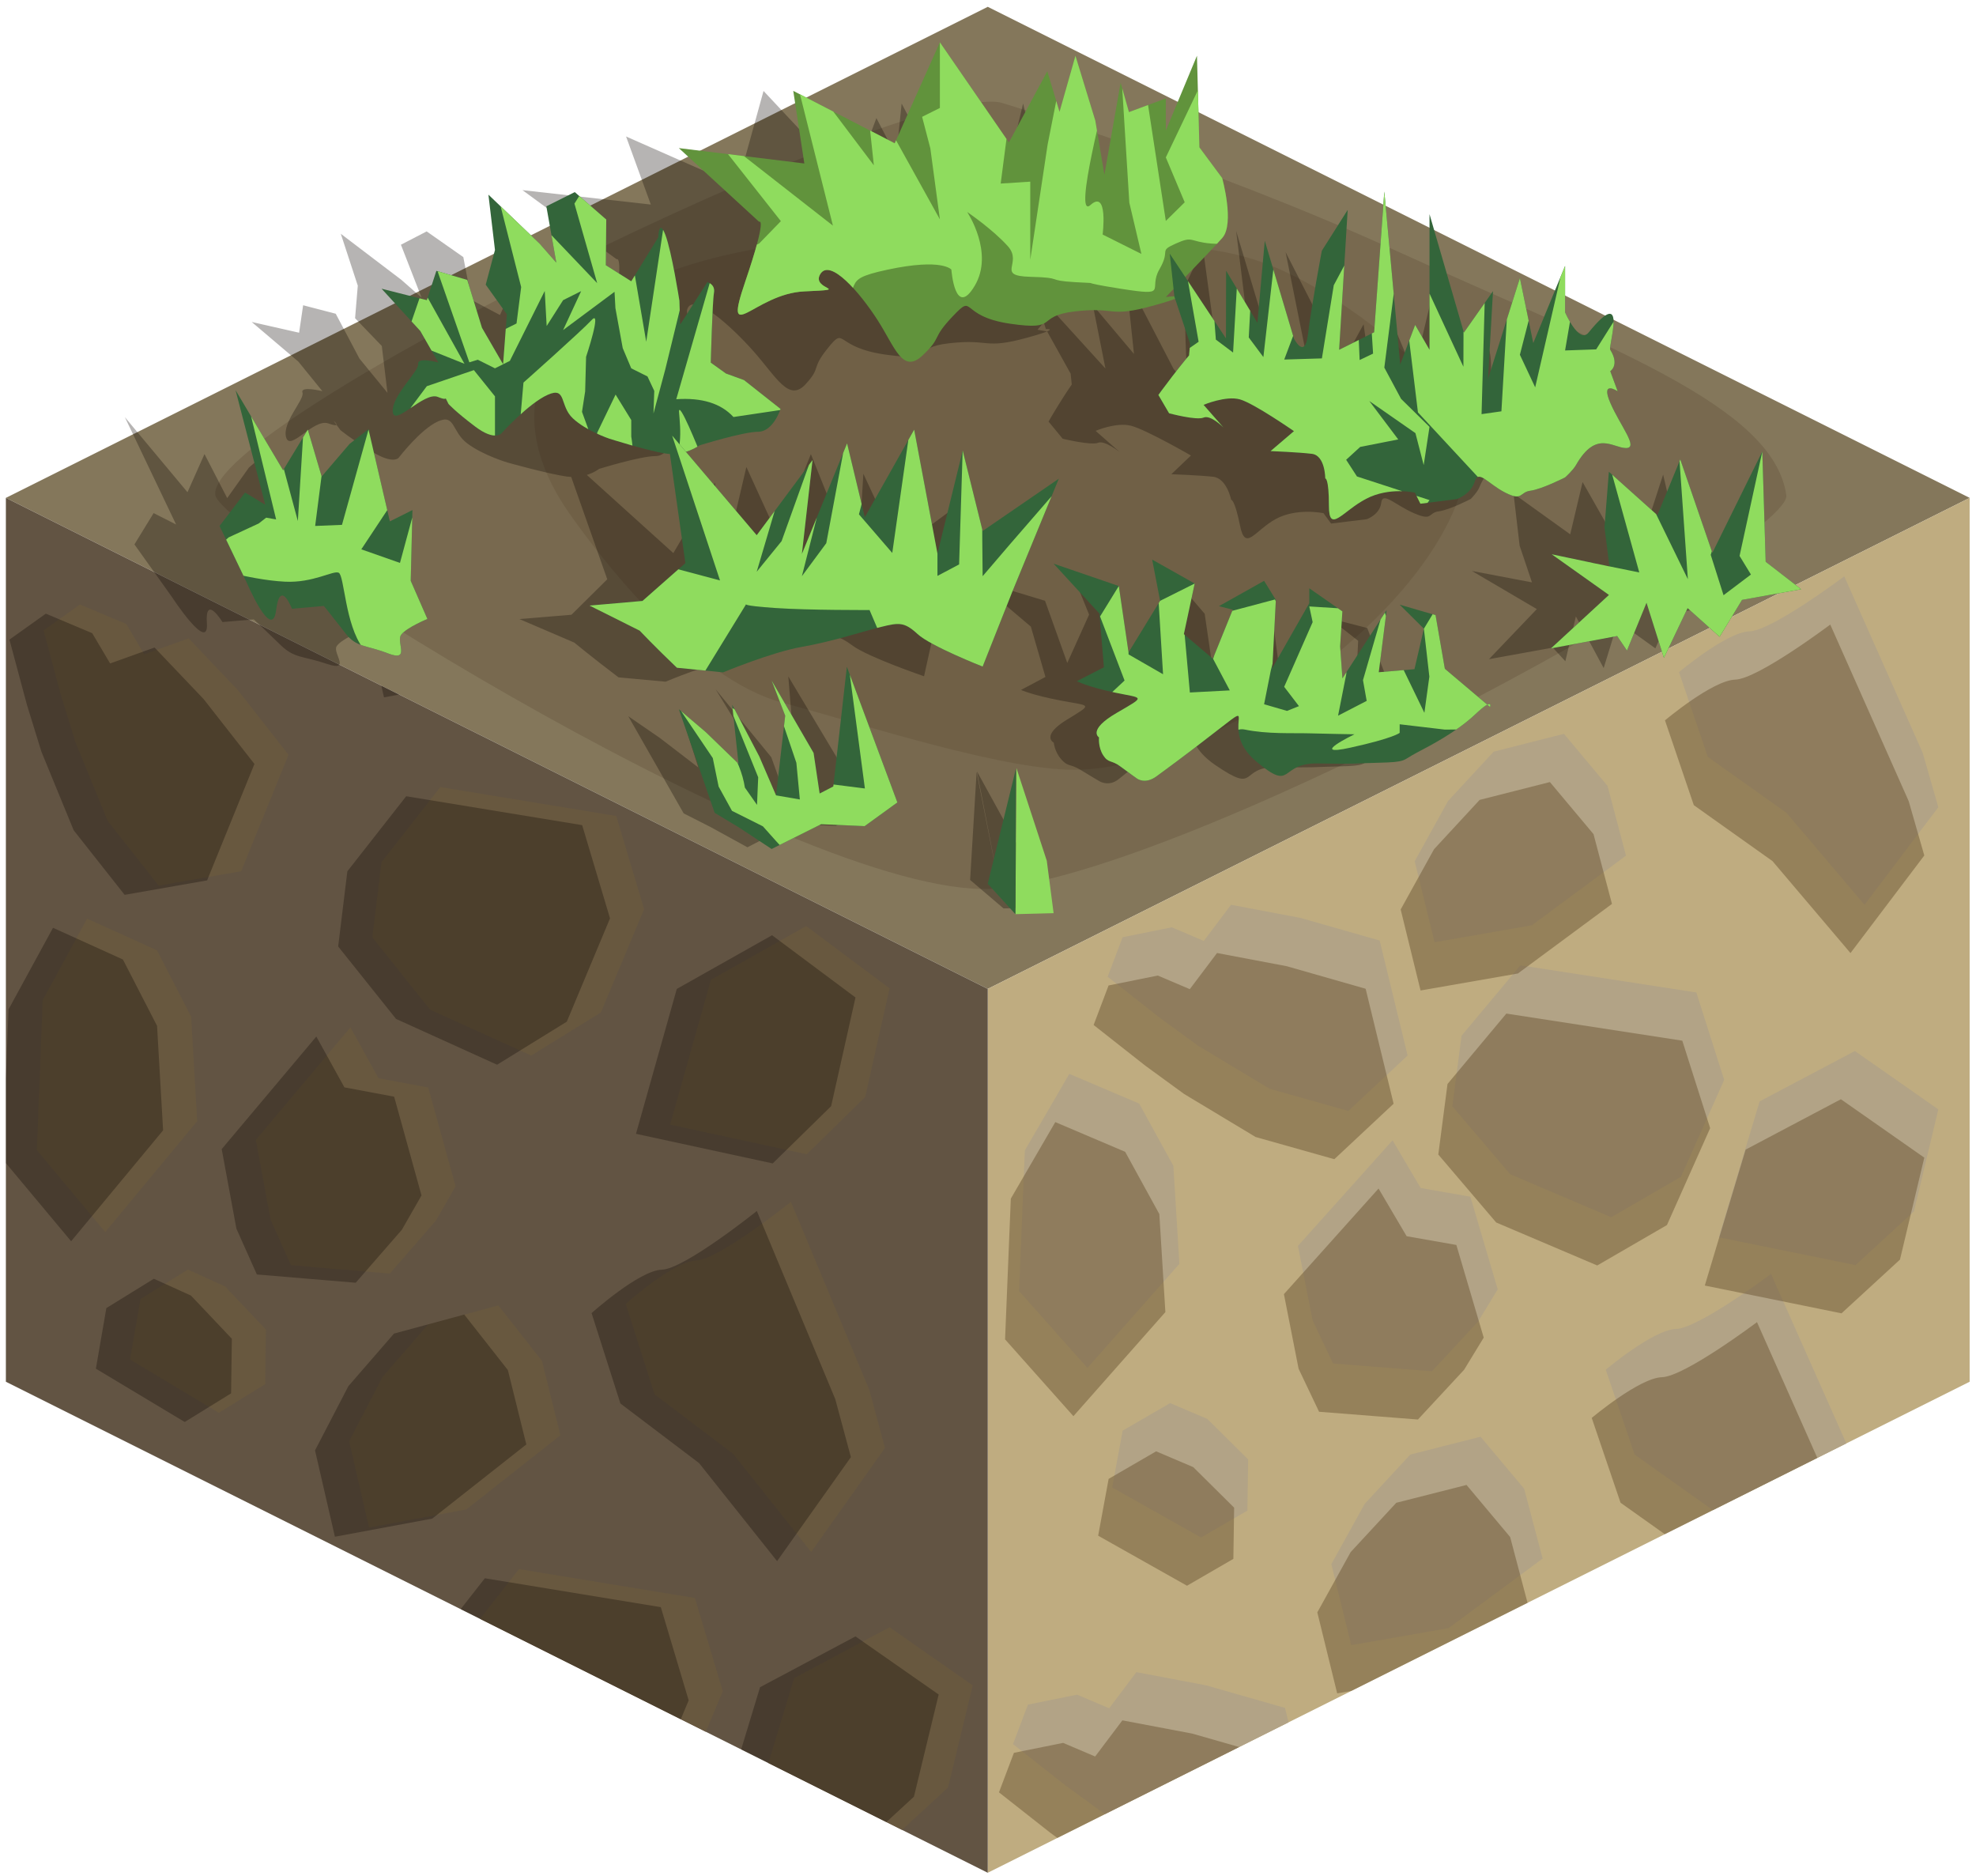 <?xml version="1.0" encoding="UTF-8" standalone="no"?><!DOCTYPE svg PUBLIC "-//W3C//DTD SVG 1.1//EN" "http://www.w3.org/Graphics/SVG/1.1/DTD/svg11.dtd"><svg width="100%" height="100%" viewBox="0 0 216 205" version="1.1" xmlns="http://www.w3.org/2000/svg" xmlns:xlink="http://www.w3.org/1999/xlink" xml:space="preserve" xmlns:serif="http://www.serif.com/" style="fill-rule:evenodd;clip-rule:evenodd;stroke-linejoin:round;stroke-miterlimit:1.414;"><g id="Dirt_Block16"><path d="M215.306,54.411l-107.332,-53.666l-107.331,53.666l107.331,53.665l107.332,-53.665Z" style="fill:#84775b;"/><g><g><path d="M215.306,54.411l0,96.598l-107.332,53.665l0,-96.598l107.332,-53.665Z" style="fill:#bfac80;"/><clipPath id="_clip1"><path d="M215.306,54.411l0,96.598l-107.332,53.665l0,-96.598l107.332,-53.665Z"/></clipPath><g clip-path="url(#_clip1)"><path d="M113.502,235.565l-7.47,-8.393l0.628,-15.381l4.862,-8.364l7.638,3.248l3.735,6.804l0.66,10.713l-10.053,11.373" style="fill:#b2a386;"/><path d="M137.043,205.281l6.48,-6.063l-3.057,-12.564l-8.623,-2.464l-7.622,-1.443l-2.977,3.95l-3.5,-1.488l-5.378,1.085l-1.634,4.32l5.651,4.448l4.24,3.091l7.816,4.703l8.604,2.425Z" style="fill:#b2a386;"/><path d="M174.03,211.586l7.62,-4.416l4.724,-10.593l-3.045,-9.557l-19.234,-2.964l-6.431,7.697l-1.006,7.709l6.329,7.428l11.043,4.696Z" style="fill:#b2a386;"/><path d="M195.805,175.125l8.069,-10.664l-1.706,-5.942l-8.575,-19.295c0,0 -7.897,5.941 -10.383,6.017c-2.486,0.077 -7.683,4.452 -7.683,4.452l3.152,9.269l8.6,6.112l8.526,10.051Z" style="fill:#b2a386;"/><path d="M147.703,179.798l10.639,-1.858l10.284,-7.605l-2.016,-7.626l-4.769,-5.691l-7.679,1.95l-4.985,5.388l-3.647,6.589l2.173,8.853" style="fill:#b2a386;"/><path d="M206.515,207.312l-9.119,-6.382l-10.414,5.505l-4.462,14.856l14.945,3.037l6.388,-5.87l2.662,-11.146" style="fill:#b2a386;"/><path d="M118.869,149.5l-7.471,-8.393l0.629,-15.381l4.861,-8.364l7.639,3.248l3.734,6.804l0.66,10.713l-10.052,11.373" style="fill:#b2a386;"/><path d="M131.288,168.032l-9.714,-5.467l1.146,-6.211l5.191,-3.009l4.057,1.725l4.47,4.43l-0.085,5.596l-5.065,2.936Z" style="fill:#b2a386;"/><path d="M161.571,144.437l-5.042,5.43l-10.806,-0.848l-2.238,-4.699l-1.605,-8.155l10.344,-11.541l3.07,5.211l5.436,0.955l2.99,10.126l-2.149,3.521" style="fill:#b2a386;"/><path d="M147.39,121.417l6.48,-6.062l-3.057,-12.565l-8.623,-2.464l-7.622,-1.443l-2.977,3.95l-3.5,-1.488l-5.378,1.086l-1.634,4.319l5.651,4.448l4.24,3.091l7.817,4.704l8.603,2.424Z" style="fill:#b2a386;"/><path d="M176.128,133.031l7.621,-4.416l4.724,-10.592l-3.045,-9.558l-19.234,-2.963l-6.431,7.697l-1.006,7.708l6.329,7.428l11.042,4.696Z" style="fill:#b2a386;"/><path d="M203.813,98.888l8.069,-10.665l-1.707,-5.941l-8.575,-19.295c0,0 -7.897,5.94 -10.382,6.017c-2.486,0.076 -7.683,4.452 -7.683,4.452l3.151,9.269l8.6,6.112l8.527,10.051Z" style="fill:#b2a386;"/><path d="M156.816,102.979l10.639,-1.857l10.285,-7.605l-2.017,-7.626l-4.768,-5.692l-7.68,1.95l-4.984,5.389l-3.648,6.588l2.173,8.853" style="fill:#b2a386;"/><path d="M211.882,121.247l-9.12,-6.382l-10.414,5.505l-4.461,14.856l14.945,3.037l6.387,-5.87l2.663,-11.146" style="fill:#b2a386;"/><path d="M124.388,259.368l-9.713,-5.467l1.146,-6.211l5.191,-3.009l4.057,1.726l4.47,4.429l-0.085,5.597l-5.066,2.935Zm30.284,-23.595l-5.042,5.43l-10.806,-0.848l-2.238,-4.699l-1.605,-8.155l10.344,-11.541l3.07,5.211l5.436,0.955l2.99,10.126l-2.149,3.521Zm-42.702,5.063l-7.471,-8.393l0.629,-15.381l4.861,-8.364l7.639,3.248l3.734,6.804l0.66,10.713l-10.052,11.373Zm93.013,-28.253l-2.663,11.146l-6.387,5.87l-14.945,-3.037l4.461,-14.856l10.414,-5.505l9.12,6.382Zm-32.486,4.274l7.621,-4.416l4.723,-10.593l-3.045,-9.557l-19.233,-2.964l-6.432,7.697l-1.006,7.709l6.329,7.428l11.043,4.696Zm-36.987,-6.306l6.48,-6.062l-3.056,-12.564l-8.623,-2.464l-7.623,-1.443l-2.976,3.95l-3.5,-1.488l-5.379,1.085l-1.634,4.32l5.651,4.448l4.24,3.091l7.817,4.703l8.603,2.424Zm10.66,-25.483l10.639,-1.857l10.285,-7.605l-2.017,-7.626l-4.768,-5.691l-7.679,1.95l-4.985,5.388l-3.648,6.589l2.173,8.852Zm48.103,-4.672l8.069,-10.664l-1.707,-5.942l-8.575,-19.295c0,0 -7.897,5.94 -10.382,6.017c-2.486,0.077 -7.683,4.452 -7.683,4.452l3.151,9.269l8.6,6.112l8.527,10.051Zm-64.518,-7.093l-9.713,-5.467l1.145,-6.211l5.192,-3.009l4.056,1.725l4.47,4.43l-0.084,5.596l-5.066,2.936Zm30.283,-23.595l-5.042,5.43l-10.806,-0.848l-2.237,-4.699l-1.605,-8.155l10.343,-11.541l3.071,5.211l5.435,0.955l2.991,10.126l-2.15,3.521Zm-42.702,5.063l-7.47,-8.393l0.628,-15.381l4.862,-8.364l7.638,3.248l3.735,6.804l0.66,10.713l-10.053,11.373Zm93.013,-28.253l-2.662,11.146l-6.388,5.869l-14.945,-3.036l4.462,-14.856l10.414,-5.505l9.119,6.382Zm-35.753,11.784l7.62,-4.416l4.724,-10.592l-3.045,-9.558l-19.233,-2.963l-6.432,7.697l-1.006,7.708l6.329,7.428l11.043,4.696Zm-28.738,-11.614l6.48,-6.062l-3.057,-12.565l-8.623,-2.464l-7.622,-1.443l-2.977,3.95l-3.5,-1.488l-5.378,1.086l-1.634,4.319l5.651,4.448l4.24,3.091l7.816,4.703l8.604,2.425Zm9.425,-18.438l10.639,-1.857l10.285,-7.605l-2.016,-7.626l-4.769,-5.692l-7.679,1.95l-4.985,5.389l-3.648,6.588l2.173,8.853Zm46.997,-4.091l8.069,-10.665l-1.707,-5.941l-8.574,-19.295c0,0 -7.897,5.94 -10.383,6.017c-2.486,0.076 -7.683,4.452 -7.683,4.452l3.152,9.269l8.6,6.112l8.526,10.051Z" style="fill:#6d5735;fill-opacity:0.5;"/></g></g><path d="M0.643,54.411l107.331,53.665l0,96.598l-107.331,-53.665l0,-96.598" style="fill:#625443;"/><clipPath id="_clip2"><path d="M0.643,54.411l107.331,53.665l0,96.598l-107.331,-53.665l0,-96.598"/></clipPath><g clip-path="url(#_clip2)"><path d="M6.135,226.387l-7.47,-8.946l0.629,-16.393l4.861,-8.916l7.639,3.462l3.734,7.253l0.66,11.418l-10.053,12.122" style="fill:#68583f;"/><path d="M48.837,220.991l-5.042,5.788l-10.805,-0.905l-2.238,-5.007l-1.605,-8.693l10.343,-12.302l3.071,5.555l5.435,1.018l2.991,10.793l-2.15,3.753" style="fill:#68583f;"/><path d="M29.676,194.108l6.48,-6.462l-3.057,-13.392l-8.623,-2.626l-7.622,-1.538l-2.977,4.211l-3.5,-1.587l-5.378,1.157l-1.634,4.604l5.651,4.741l4.24,3.294l7.816,5.014l8.604,2.584Z" style="fill:#68583f;"/><path d="M66.663,200.828l7.62,-4.706l4.724,-11.29l-3.045,-10.188l-19.234,-3.158l-6.431,8.204l-1.006,8.216l6.329,7.917l11.043,5.005Z" style="fill:#68583f;"/><path d="M88.671,169.613l8.069,-11.367l-1.707,-6.333l-8.575,-20.565c0,0 -7.897,6.331 -10.382,6.413c-2.486,0.081 -7.683,4.745 -7.683,4.745l3.152,9.88l8.599,6.514l8.527,10.713Z" style="fill:#68583f;"/><path d="M40.336,166.946l10.639,-1.979l10.285,-8.106l-2.017,-8.128l-4.768,-6.067l-7.68,2.079l-4.984,5.743l-3.648,7.023l2.173,9.435" style="fill:#68583f;"/><path d="M106.334,184.191l-9.093,-6.349l-10.432,5.55l-4.516,14.885l14.93,2.979l6.408,-5.9l2.703,-11.165" style="fill:#68583f;"/><path d="M11.502,134.653l-7.471,-8.946l0.629,-16.393l4.861,-8.916l7.639,3.462l3.734,7.253l0.661,11.418l-10.053,12.122" style="fill:#68583f;"/><path d="M23.921,154.406l-9.714,-5.827l1.146,-6.621l5.191,-3.206l4.057,1.839l4.47,4.721l-0.085,5.965l-5.065,3.129Z" style="fill:#68583f;"/><path d="M47.653,133.4l-5.042,5.788l-10.806,-0.905l-2.238,-5.007l-1.605,-8.693l10.344,-12.302l3.07,5.555l5.436,1.018l2.99,10.793l-2.149,3.753" style="fill:#68583f;"/><path d="M17.35,96.794l9.014,-1.578l5.175,-12.725l-5.559,-7.096l-5.362,-5.63l-4.853,1.742l-1.958,-3.307l-5.07,-2.136l-3.978,2.836l1.911,7.124l1.585,5.13l3.528,8.589l5.567,7.051Z" style="fill:#68583f;"/><path d="M58.064,115.362l7.62,-4.707l4.724,-11.29l-3.045,-10.188l-19.233,-3.158l-6.432,8.204l-1.006,8.216l6.329,7.917l11.043,5.006Z" style="fill:#68583f;"/><path d="M93.805,70.232l8.069,-11.367l-1.707,-6.333l-8.574,-20.565c0,0 -7.897,6.331 -10.383,6.413c-2.486,0.081 -7.683,4.745 -7.683,4.745l3.152,9.88l8.599,6.514l8.527,10.713Z" style="fill:#68583f;"/><path d="M45.702,75.212l10.639,-1.979l10.285,-8.106l-2.016,-8.128l-4.769,-6.067l-7.679,2.079l-4.985,5.743l-3.648,7.023l2.173,9.435" style="fill:#68583f;"/><path d="M97.241,108.012l-9.119,-6.802l-10.414,5.867l-4.462,15.835l14.946,3.236l6.387,-6.255l2.662,-11.881" style="fill:#68583f;"/><path d="M14.827,247.142l-9.713,-5.827l1.146,-6.621l5.191,-3.206l4.057,1.838l4.47,4.721l-0.085,5.966l-5.066,3.129Zm30.284,-25.149l-5.042,5.788l-10.806,-0.905l-2.238,-5.008l-1.605,-8.692l10.344,-12.302l3.07,5.554l5.436,1.019l2.99,10.793l-2.149,3.753Zm-42.702,5.396l-7.471,-8.946l0.629,-16.394l4.861,-8.915l7.639,3.462l3.734,7.252l0.66,11.419l-10.052,12.122Zm100.199,-42.196l-2.704,11.165l-6.408,5.9l-14.93,-2.979l4.516,-14.885l10.433,-5.551l9.093,6.35Zm-39.672,16.637l7.621,-4.707l4.723,-11.29l-3.045,-10.187l-19.233,-3.158l-6.432,8.203l-1.006,8.217l6.329,7.917l11.043,5.005Zm-36.987,-6.72l6.48,-6.462l-3.056,-13.392l-8.623,-2.626l-7.623,-1.538l-2.976,4.21l-3.5,-1.586l-5.379,1.157l-1.633,4.604l5.65,4.741l4.241,3.294l7.816,5.014l8.603,2.584Zm58.995,-24.495l8.069,-11.367l-1.707,-6.333l-8.574,-20.566c0,0 -7.897,6.332 -10.383,6.413c-2.486,0.082 -7.683,4.746 -7.683,4.746l3.152,9.879l8.6,6.515l8.526,10.713Zm-48.335,-2.667l10.639,-1.979l10.285,-8.106l-2.017,-8.128l-4.768,-6.067l-7.679,2.079l-4.985,5.743l-3.648,7.022l2.173,9.436Zm-16.415,-12.54l-9.713,-5.827l1.145,-6.621l5.192,-3.206l4.056,1.838l4.47,4.721l-0.084,5.966l-5.066,3.129Zm23.732,-21.006l-5.042,5.788l-10.806,-0.905l-2.237,-5.008l-1.606,-8.692l10.344,-12.302l3.07,5.555l5.436,1.018l2.991,10.793l-2.15,3.753Zm-36.151,1.253l-7.47,-8.946l0.628,-16.394l4.862,-8.915l7.639,3.462l3.734,7.252l0.66,11.419l-10.053,12.122Zm85.74,-26.641l-2.663,11.88l-6.387,6.256l-14.945,-3.237l4.461,-15.834l10.414,-5.867l9.12,6.802Zm-39.178,7.349l7.621,-4.706l4.724,-11.29l-3.045,-10.188l-19.234,-3.158l-6.432,8.204l-1.005,8.216l6.328,7.917l11.043,5.005Zm-40.713,-18.567l9.014,-1.579l5.175,-12.724l-5.559,-7.096l-5.363,-5.631l-4.853,1.743l-1.958,-3.307l-5.069,-2.136l-3.979,2.835l1.911,7.125l1.585,5.13l3.529,8.589l5.567,7.051Zm28.352,-21.582l10.639,-1.979l10.284,-8.106l-2.016,-8.129l-4.769,-6.066l-7.679,2.079l-4.984,5.743l-3.648,7.022l2.173,9.436Zm48.102,-4.98l8.069,-11.367l-1.706,-6.333l-8.575,-20.565c0,0 -7.897,6.331 -10.383,6.412c-2.486,0.082 -7.683,4.746 -7.683,4.746l3.152,9.879l8.6,6.515l8.526,10.713Z" style="fill:#0a0500;fill-opacity:0.3;"/></g></g><path d="M109.366,11.2c0,0 22.197,6.624 42.968,16.082c23.225,10.575 41.514,16.966 42.932,26.832c0.689,4.791 -63.107,40.333 -85.9,42.951c-20.083,2.306 -85.219,-38.894 -85.83,-42.951c-1.172,-7.792 74.909,-45.097 85.83,-42.914Z" style="fill:#68583f;fill-opacity:0.429;"/><path d="M103.415,25.983c26.612,1.029 30.819,-0.226 41.015,5.821c7.745,4.594 16.418,12.433 15.956,18.382c-1.128,14.521 -25.736,33.177 -42.182,33.929c-7.738,0.354 -23.906,-4.985 -32.666,-7.315c-9.861,-2.622 -20.102,-16.124 -23.281,-20.658c-12.359,-17.628 5.936,-31.522 41.158,-30.159Z" style="fill:#68583f;fill-opacity:0.5;"/><g id="GrassBlank04"><path d="M106.046,96.168l3.65,3.111l-2.942,-14.902l-0.708,11.791Zm5.98,-2.36l1.826,5.369l-4.156,0.102l-2.902,-14.972l5.232,9.501Zm-25.855,-19.882l8.318,13.904l-3.087,2.427l-4.798,-0.195l-4.901,2.538l-4.067,-2.233l-2.902,-1.472l-6.054,-10.617l3.415,2.346l4.234,3.248l-1.913,-6.056l4.024,5.295l2.642,3.995l-0.642,-8.161l-2.207,-3.603l6.076,7.414l1.5,4.16l1.349,-0.722l-0.987,-12.268Zm70.788,3.887c-0.219,0.114 -0.569,0.4 -1.128,1.002c-1.683,1.812 -4.257,3.186 -5.651,3.95c-1.394,0.764 -0.785,0.928 -3.91,0.999c-3.125,0.07 -2.295,0.147 -6.628,0.07c-4.333,-0.076 -1.992,3.056 -6.807,-0.229c-4.816,-3.284 -0.862,-6.568 -4.708,-3.284c-3.846,3.284 -4.7,3.895 -5.819,4.812c-1.119,0.916 -2.154,0.229 -2.154,0.229c0,0 -0.922,-0.535 -2.038,-1.222c-1.116,-0.687 -1.365,-0.306 -2.104,-1.146c-0.739,-0.84 -0.819,-1.825 -0.819,-1.825c0,0 -1.469,-0.735 1.423,-2.51c2.891,-1.775 2.627,-1.469 -0.591,-2.08c-3.219,-0.611 -4.416,-1.177 -4.416,-1.177l2.671,-1.42l-1.595,-5.499l-6.04,-5.117l7.589,2.291l2.431,6.797l2.387,-5.283l-1.718,-4.225l5.142,2.453l-0.142,5.186l3.681,2.525l1.159,-5.03l-1.583,-0.361l4.417,-2.597l1.677,1.953l1.021,6.983l2.702,-6.645l-0.307,-1.527l4.094,2.368l0.475,3.585l0.911,3.279l3.423,-6.998l0.423,6.37l3.839,-0.312l0.196,-4.148l-3.144,-2.464l4.136,1.069l2.125,5.5l5.38,3.678Zm0,0c0.44,-0.23 0.348,0.238 0.348,0.238l-0.348,-0.238Zm-120.169,-31.382c-0.043,0.076 -0.271,0.069 -0.9,-0.154c-1.627,-0.58 -4.189,3.148 -4.621,1.501c-0.432,-1.647 2.052,-4.116 1.795,-4.875c-0.256,-0.76 2.181,-0.148 2.181,-0.148l-2.629,-3.235l-5.101,-4.331l5.181,1.174l0.44,-3.002l3.565,0.929l2.589,4.898l3.064,3.743l-0.618,-5.122l-2.922,-3.034l0.296,-3.554l-1.856,-5.669l6.615,5.028l2.211,1.944l-2.254,-5.778l2.814,-1.456l4.006,2.808l0.896,4.683l3.111,1.647l2.045,-4.507c0,0 -0.337,-1.994 0.72,-0.26c1.056,1.733 2.9,6.761 2.9,6.761l0.574,2.447l2.093,-4.354c0,0 0.94,0.209 0.948,1.102c0.008,0.892 1.089,7.147 1.089,7.147l1.881,1.113l2.114,0.675l4.586,2.953c0,0 -0.312,2.333 -1.98,2.343c-1.667,0.01 -6.137,1.397 -6.137,1.397c0,0 -0.497,0.397 -1.34,0.659l9.456,8.543l4.553,-7.699l0.774,9.624l2.659,-11.334l3.46,7.57l3.59,-8.978l5.101,12.701l0.636,-10.557l3.838,8.241l7.25,-5.358l-2.743,11.521l-1.711,7.731c0,0 -6.093,-2.086 -7.788,-3.336c-1.695,-1.251 -2.269,-1.179 -4.109,-0.734c-1.84,0.445 -5.09,1.515 -8.268,2.049c-3.177,0.535 -8.087,2.614 -8.087,2.614l-5.146,-0.475c-2.825,-2.139 -4.838,-3.802 -4.838,-3.802l-5.991,-2.567l5.689,-0.474l3.91,-3.877l-3.941,-11.182c-0.166,-0.007 -0.336,-0.023 -0.512,-0.048c-2.128,-0.312 -6.441,-1.525 -6.441,-1.525c0,0 -2.653,-0.78 -4.394,-2.081c-1.741,-1.3 -1.317,-3.271 -3.219,-2.415c-1.902,0.855 -4.263,3.935 -4.263,3.935c0,0 -0.523,0.87 -3.016,-0.672c-2.493,-1.541 -3.389,-2.321 -3.389,-2.321l-0.416,-0.567c0.068,-0.12 -0.33,-0.449 -0.33,-0.449l0.33,0.449Zm135.472,20.94l3.037,5.643l1.566,-5.092l4.088,2.935l1.691,-3.782l6.238,-1.092l-4.441,-2.815l-2.642,-11.298l-3.369,10.384l-5.435,-9.568l-1.353,5.711l-6.195,-4.45l0.666,5.692l1.35,4.01l-6.564,-1.247l7.094,4.166l-5.233,5.476l6.98,-1.266l1.371,1.489l1.151,-4.896Zm-155.468,-11.294l2.457,1.247l-5.603,-11.733l6.846,8.205l1.859,-4.169l2.482,4.809l2.38,-3.342l1.76,-1.508l4.242,9.444l2.235,-1.159l1.27,7.25l2.61,3.908c0,0 -2.092,0.875 -2.54,1.612c-0.448,0.738 1.625,2.816 -1.049,1.917c-2.674,-0.899 -3.559,-0.588 -5.075,-2.064c-1.515,-1.475 -2.924,-2.8 -2.924,-2.8l-3.426,0.293c0,0 -1.931,-3.153 -1.703,0.146c0.227,3.3 -3.803,-2.862 -3.803,-2.862l-4.116,-5.772l2.098,-3.422Zm96.618,-20.038c0,0 3.675,-0.458 -1.116,0.863c-4.792,1.321 -4.004,0.118 -8.468,0.605c-4.463,0.486 -1.178,2.041 -6.929,1.263c-5.75,-0.777 -4.397,-3.191 -6.363,-0.777c-1.967,2.414 -0.687,2.07 -2.501,4.024c-1.814,1.954 -3.176,-0.818 -5.669,-3.628c-2.494,-2.81 -6.467,-6.354 -7.201,-4.697c-0.734,1.657 4.027,1.542 -1.384,1.772c-5.412,0.23 -7.766,5.843 -6.663,-0.987c1.103,-6.831 0.289,-6.141 0.289,-6.141l-10.298,-7.555l14.034,1.576l-2.707,-7.439l12.169,5.37l2.858,-10.347l9.608,10.262l2.729,-7.295l2.174,4.161l0.585,-5.749l3.507,6.645l2.109,5.542l-0.122,-9.427l1.516,3.013l3.748,-1.404l0.662,3.293l1.861,-7.667l2.156,9.388l3.123,3.149c0,0 2.325,4.667 1.251,6.127c-0.596,0.812 -2.061,2.593 -3.245,4.015l5.714,6.284l-1.378,-6.933l4.495,5.338l-0.887,-8.408l5.206,10.024c0,0 1.647,2.227 1.443,-0.449c-0.203,-2.676 -0.206,-8.552 -0.206,-8.552l1.984,-4.183l1.95,14.332l3.465,-1.794l-1.788,-14.415l5.301,17.71l0.819,-4.05l2.082,2.549l-2.796,-13.894l6.199,12.132l2.327,-4.247l1.267,9.006l1.403,-10.344l2.803,6.661l1.887,-7.899l0.955,4.743c0,0 2.178,3.29 2.988,2.073c3.356,-5.041 2.405,1.4 2.724,1.769c1.371,1.583 0.442,2.194 0.442,2.194l1.222,2.058c0,0 -2.138,-1.196 -0.571,1.175c1.567,2.371 4.087,4.647 2.652,4.641c-1.434,-0.006 -3.64,-1.888 -5.116,1.746c-0.224,0.55 -0.936,1.266 -0.936,1.266c0,0 -2.304,1.208 -3.503,1.358c-1.2,0.151 -0.606,1.115 -2.714,0.202c-2.108,-0.914 -3.42,-2.423 -3.575,-1.129c-0.155,1.293 -1.584,1.787 -1.584,1.787l-3.894,0.476l-0.831,-1.132c0,0 -2.897,-0.624 -5.211,0.631c-2.313,1.256 -3.33,3.627 -3.916,0.717c-0.586,-2.91 -0.965,-2.808 -0.965,-2.808c0,0 -0.471,-2.355 -1.973,-2.522c-1.502,-0.167 -4.568,-0.28 -4.568,-0.28l2.143,-2.043c0,0 -4.934,-2.845 -6.557,-3.255c-1.623,-0.409 -3.864,0.561 -3.864,0.561l2.642,2.323c0,0 -1.66,-1.332 -2.38,-1.019c-0.72,0.312 -3.86,-0.442 -3.86,-0.442l-1.545,-1.874c0,0 0.263,-0.497 1.13,-1.899c0.868,-1.401 1.406,-2.155 1.406,-2.155l-0.124,-1.186l-2.568,-4.616l-1.052,-0.183Zm0.683,-0.812c-0.415,0.494 -0.683,0.812 -0.683,0.812c0,0 0.522,-0.065 0.916,-0.076l-0.233,-0.736Z" style="fill:#0a0500;fill-opacity:0.3;"/><path d="M179.983,65.877l1.901,6.018l2.591,-5.431l3.497,3.131l2.453,-4.034l6.458,-1.165l-3.875,-3.002l-0.368,-12.05l-5.459,11.075l-3.509,-10.205l-2.503,6.091l-5.3,-4.746l-0.479,6.071l0.543,4.277l-6.313,-1.33l6.256,4.444l-6.335,5.84l7.235,-1.351l1.071,1.588l2.136,-5.221" style="fill:#33653a;"/><clipPath id="_clip3"><path d="M179.983,65.877l1.901,6.018l2.591,-5.431l3.497,3.131l2.453,-4.034l6.458,-1.165l-3.875,-3.002l-0.368,-12.05l-5.459,11.075l-3.509,-10.205l-2.503,6.091l-5.3,-4.746l-0.479,6.071l0.543,4.277l-6.313,-1.33l6.256,4.444l-6.335,5.84l7.235,-1.351l1.071,1.588l2.136,-5.221"/></clipPath><g clip-path="url(#_clip3)"><path d="M192.64,49.344l-2.485,11.412l1.243,2.035l-2.995,2.26l-1.399,-4.408l1.897,-6.533l-4.187,-4.743l-1.227,-0.476l1.017,14.408l-3.487,-7.144l-1.316,-5.004l-3.672,0l3.164,11.414l-5.102,-1.041l-3.729,-4.981l-3.116,1.558l2.511,2.825l-0.346,13.076l7.714,-2.349l2.746,3.229l2.572,-1.749l0.883,-2.052l7.784,-1.048l6.909,-5.791l-3.966,-11.735l-1.413,-3.163" style="fill:#8fdc5e;"/></g><path d="M26.788,53.831l2.206,1.33l-3.242,-12.514l5.195,8.751l2.698,-4.447l1.514,5.13l3.052,-3.565l2.064,-1.609l2.341,10.073l2.469,-1.236l-0.189,7.732l1.823,4.169c0,0 -2.268,0.933 -2.864,1.72c-0.596,0.786 1.059,3.003 -1.435,2.044c-2.493,-0.959 -3.44,-0.627 -4.659,-2.201c-1.219,-1.573 -2.361,-2.987 -2.361,-2.987l-3.485,0.313c0,0 -1.296,-3.363 -1.733,0.156c-0.436,3.519 -3.226,-3.053 -3.226,-3.053l-2.954,-6.156l2.786,-3.65Z" style="fill:#33653a;"/><clipPath id="_clip4"><path d="M26.788,53.831l2.206,1.33l-3.242,-12.514l5.195,8.751l2.698,-4.447l1.514,5.13l3.052,-3.565l2.064,-1.609l2.341,10.073l2.469,-1.236l-0.189,7.732l1.823,4.169c0,0 -2.268,0.933 -2.864,1.72c-0.596,0.786 1.059,3.003 -1.435,2.044c-2.493,-0.959 -3.44,-0.627 -4.659,-2.201c-1.219,-1.573 -2.361,-2.987 -2.361,-2.987l-3.485,0.313c0,0 -1.296,-3.363 -1.733,0.156c-0.436,3.519 -3.226,-3.053 -3.226,-3.053l-2.954,-6.156l2.786,-3.65Z"/></clipPath><g clip-path="url(#_clip4)"><path d="M45.852,53.648l-2.131,7.872l-4.226,-1.484l4.095,-6.185l-3.078,-7.716l-3.13,11.227l-2.932,0.12l0.707,-5.517l-1.843,-7.264l-0.756,12.241l-1.619,-6.005l-1.299,-3.371l-3.055,-5.617l3.598,14.818l-1.087,-0.191l-0.816,0.635l-3.289,1.522l-3.249,2.897c0,0 5.245,1.734 9.413,1.942c3.091,0.154 5.297,-1.27 5.871,-0.977c0.623,0.318 0.688,5.656 2.654,8.241c2.281,3.001 6.452,3.281 6.452,3.281l1.85,-9.025l-2.13,-11.444" style="fill:#8fdc5e;"/></g><path d="M82.983,24.243l-8.777,-8.057l13.716,1.681l-1.209,-7.935l11.088,5.728l4.94,-11.036l7.543,10.945l4.197,-7.781l1.337,4.438l1.741,-6.131l2.17,7.087l0.994,5.911l1.776,-10.055l0.909,3.214l4.03,-1.497l0,3.512l3.404,-8.177l0.266,10.012l2.49,3.359c0,0 1.385,4.977 0.018,6.535c-1.367,1.558 -6.178,6.463 -6.178,6.463c0,0 3.768,-0.488 -1.29,0.921c-5.057,1.409 -4.027,0.126 -8.589,0.645c-4.561,0.518 -1.589,2.176 -7.183,1.347c-5.594,-0.829 -3.755,-3.404 -6.207,-0.829c-2.453,2.575 -1.104,2.208 -3.311,4.292c-2.207,2.085 -3.011,-0.872 -4.939,-3.869c-1.928,-2.998 -5.188,-6.778 -6.255,-5.01c-1.068,1.767 3.716,1.644 -1.742,1.89c-5.457,0.245 -8.941,6.232 -6.463,-1.053c2.477,-7.286 1.524,-6.55 1.524,-6.55Z" style="fill:#61933c;"/><clipPath id="_clip5"><path d="M82.983,24.243l-8.777,-8.057l13.716,1.681l-1.209,-7.935l11.088,5.728l4.94,-11.036l7.543,10.945l4.197,-7.781l1.337,4.438l1.741,-6.131l2.17,7.087l0.994,5.911l1.776,-10.055l0.909,3.214l4.03,-1.497l0,3.512l3.404,-8.177l0.266,10.012l2.49,3.359c0,0 1.385,4.977 0.018,6.535c-1.367,1.558 -6.178,6.463 -6.178,6.463c0,0 3.768,-0.488 -1.29,0.921c-5.057,1.409 -4.027,0.126 -8.589,0.645c-4.561,0.518 -1.589,2.176 -7.183,1.347c-5.594,-0.829 -3.755,-3.404 -6.207,-0.829c-2.453,2.575 -1.104,2.208 -3.311,4.292c-2.207,2.085 -3.011,-0.872 -4.939,-3.869c-1.928,-2.998 -5.188,-6.778 -6.255,-5.01c-1.068,1.767 3.716,1.644 -1.742,1.89c-5.457,0.245 -8.941,6.232 -6.463,-1.053c2.477,-7.286 1.524,-6.55 1.524,-6.55Z"/></clipPath><g clip-path="url(#_clip5)"><path d="M132.378,6.858l-4.94,10.347l2.064,4.905l-2.064,2.036l-2.252,-14.691l-2.687,-2.597l0.95,15.293l1.32,5.6l-4.238,-2.119c0,0 0.633,-4.994 -1.329,-3.228c-1.962,1.766 1.766,-12.458 1.766,-12.458l-4.278,-5.123l-2.17,10.963l-1.9,12.602l0,-8.535l-3.233,0.207l1.613,-12.393l-8.259,-5.749l0,9.879l-1.943,0.971l0.899,3.446l1.044,7.759l-8.161,-14.714l0.942,8.808l-5.989,-7.935l-2.433,-1.216l3.948,15.744l-13.825,-10.803l8.136,10.313l-2.376,2.445c0,0 -8.317,3.833 -6.159,5.5c2.158,1.668 -1.004,5.737 -1.004,5.737c0,0 4.787,-1.001 7.163,-1.358c2.376,-0.357 1.658,2.648 7.069,-1.405c5.411,-4.053 0.999,-4.342 6.981,-5.62c5.983,-1.277 6.964,-0.002 6.964,-0.002c0,0 0.393,5.395 2.551,1.766c2.158,-3.63 -0.824,-8.065 -0.824,-8.065c0,0 2.786,1.884 4.453,3.748c1.668,1.864 -1.393,3.237 2.443,3.336c3.835,0.098 1.531,0.392 4.939,0.588c3.409,0.196 -0.494,-0.14 4.94,0.715c5.434,0.855 2.949,0.103 4.24,-2.121c1.292,-2.223 -0.18,-1.929 1.782,-2.812c1.962,-0.883 1.435,-0.209 3.857,-0.007c2.422,0.203 4.808,-0.728 4.939,-2.469c0.131,-1.742 0,-7.726 0,-7.726l-4.939,-9.562Z" style="fill:#8fdc5e;"/></g><g><path d="M111.107,83.94l3.32,10.133l0.745,5.727l-4.176,0.108l0.111,-15.968Z" style="fill:#8fdc5e;"/><path d="M107.972,96.59l3.024,3.318l0.057,-15.893l-3.081,12.575Z" style="fill:#33653a;"/></g><path d="M92.573,72.868l5.52,14.829l-3.576,2.59l-4.758,-0.208l-5.412,2.706l-3.617,-2.382l-2.607,-1.569l-3.917,-11.324l2.943,2.502l3.581,3.464l-0.695,-6.459l2.959,5.647l1.838,4.261l1,-8.704l-1.482,-3.843l4.584,7.907l0.663,4.438l1.494,-0.77l1.482,-13.085Z" style="fill:#33653a;"/><clipPath id="_clip6"><path d="M92.573,72.868l5.52,14.829l-3.576,2.59l-4.758,-0.208l-5.412,2.706l-3.617,-2.382l-2.607,-1.569l-3.917,-11.324l2.943,2.502l3.581,3.464l-0.695,-6.459l2.959,5.647l1.838,4.261l1,-8.704l-1.482,-3.843l4.584,7.907l0.663,4.438l1.494,-0.77l1.482,-13.085Z"/></clipPath><g clip-path="url(#_clip6)"><path d="M92.505,70.783l2.038,15.389l-4.036,-0.511l-1.573,-11.764l-4.996,0.275l3.115,9.196l0.379,4.005l-2.6,-0.448l-1.446,-7.481l-3.654,-2.275l3.148,7.779l-0.13,3.018l-1.326,-1.892c-0.235,-1.535 -0.865,-3.103 -1.891,-4.703l-6.096,-5.157l4.478,6.634l0.639,3.114l1.462,2.657l3.377,1.689l1.439,1.611c0,0 2.329,2.652 3.52,2.76c1.19,0.108 6.494,-0.054 7.739,-0.541c1.245,-0.487 6.085,-3.579 6.085,-3.579l-2.931,-10.841l-6.74,-8.935Z" style="fill:#8fdc5e;"/></g><path d="M156.263,23.408l3.758,12.94l3.181,-4.53l-0.545,9.606l3.485,-11.033l1.462,7.105l3.477,-8.425l0,5.058c0,0 1.516,3.51 2.571,2.212c4.37,-5.377 2.123,1.492 2.368,1.886c1.053,1.689 0,2.34 0,2.34l0.809,2.195c0,0 -1.899,-1.276 -0.809,1.253c1.09,2.529 3.153,4.957 1.719,4.95c-1.433,-0.006 -3.26,-2.014 -5.468,1.863c-0.334,0.586 -1.19,1.349 -1.19,1.349c0,0 -2.547,1.289 -3.777,1.45c-1.23,0.16 -0.83,1.188 -2.754,0.214c-1.924,-0.974 -2.932,-2.583 -3.348,-1.204c-0.416,1.38 -1.943,1.906 -1.943,1.906l-3.991,0.508l-0.603,-1.207c0,0 -2.771,-0.665 -5.337,0.673c-2.566,1.339 -4.061,3.868 -4.061,0.764c0,-3.104 -0.4,-2.994 -0.4,-2.994c0,0 0.004,-2.512 -1.465,-2.69c-1.469,-0.179 -4.512,-0.299 -4.512,-0.299l2.554,-2.179c0,0 -4.362,-3.034 -5.902,-3.471c-1.541,-0.437 -3.977,0.597 -3.977,0.597l2.175,2.478c0,0 -1.392,-1.421 -2.175,-1.087c-0.782,0.334 -3.771,-0.471 -3.771,-0.471l-1.168,-1.999c0,0 0.363,-0.53 1.512,-2.025c1.15,-1.494 1.84,-2.299 1.84,-2.299l0.115,-1.264l-1.72,-5.164l-0.504,-4.687l6.143,9.254l0.017,-7.395l3.421,5.693l0.805,-8.967l3.189,10.691c0,0 1.198,2.375 1.534,-0.479c0.335,-2.855 1.514,-9.122 1.514,-9.122l2.826,-4.461l-0.934,15.286l3.826,-1.914l1.113,-15.374l1.737,18.889l1.634,-4.319l1.569,2.718l0,-14.819Z" style="fill:#33653a;"/><clipPath id="_clip7"><path d="M156.263,23.408l3.758,12.94l3.181,-4.53l-0.545,9.606l3.485,-11.033l1.462,7.105l3.477,-8.425l0,5.058c0,0 1.516,3.51 2.571,2.212c4.37,-5.377 2.123,1.492 2.368,1.886c1.053,1.689 0,2.34 0,2.34l0.809,2.195c0,0 -1.899,-1.276 -0.809,1.253c1.09,2.529 3.153,4.957 1.719,4.95c-1.433,-0.006 -3.26,-2.014 -5.468,1.863c-0.334,0.586 -1.19,1.349 -1.19,1.349c0,0 -2.547,1.289 -3.777,1.45c-1.23,0.16 -0.83,1.188 -2.754,0.214c-1.924,-0.974 -2.932,-2.583 -3.348,-1.204c-0.416,1.38 -1.943,1.906 -1.943,1.906l-3.991,0.508l-0.603,-1.207c0,0 -2.771,-0.665 -5.337,0.673c-2.566,1.339 -4.061,3.868 -4.061,0.764c0,-3.104 -0.4,-2.994 -0.4,-2.994c0,0 0.004,-2.512 -1.465,-2.69c-1.469,-0.179 -4.512,-0.299 -4.512,-0.299l2.554,-2.179c0,0 -4.362,-3.034 -5.902,-3.471c-1.541,-0.437 -3.977,0.597 -3.977,0.597l2.175,2.478c0,0 -1.392,-1.421 -2.175,-1.087c-0.782,0.334 -3.771,-0.471 -3.771,-0.471l-1.168,-1.999c0,0 0.363,-0.53 1.512,-2.025c1.15,-1.494 1.84,-2.299 1.84,-2.299l0.115,-1.264l-1.72,-5.164l-0.504,-4.687l6.143,9.254l0.017,-7.395l3.421,5.693l0.805,-8.967l3.189,10.691c0,0 1.198,2.375 1.534,-0.479c0.335,-2.855 1.514,-9.122 1.514,-9.122l2.826,-4.461l-0.934,15.286l3.826,-1.914l1.113,-15.374l1.737,18.889l1.634,-4.319l1.569,2.718l0,-14.819Z"/></clipPath><g clip-path="url(#_clip7)"><path d="M178.269,32.163l-3.788,6.02l-3.4,0.118l1.634,-9.535l-1.634,-0.647l-3.267,14.211l-1.672,-3.558l2.218,-8.652l-3.295,-1.234l-0.943,16.066l-2.17,0.309l0.389,-13.874l-2.339,-2.621l-0.035,11.313l-7.558,-16.316l2.59,21.307l11.143,12.007l13.742,-7.039l-1.615,-17.875Z" style="fill:#8fdc5e;"/><path d="M148.092,26.875l-2.295,4.296l-1.298,7.998l-4.117,0.125l1.062,-2.825l1.233,-8.417l-3.06,-2.354l-1.514,13.328l-1.598,-2.145l0.465,-8.766l-1.624,0.812l-0.556,9.602l-1.883,-1.413l-0.835,-10.985l-2.579,2.509l1.53,8.711l-2.571,1.789l-7.836,5.961c0,0 10.18,5.065 11.559,5.779c1.379,0.715 8.148,6.836 8.148,6.836l12.124,2.177l3.816,-5.237l-7.932,-2.584l-1.181,-1.824l1.536,-1.405l4.157,-0.819l-3.162,-4.198l5.043,3.511l0.902,3.493l0.637,-4.179l-3.109,-3.061l-1.831,-3.413l1.537,-12.066l0.426,-8.154l-2.479,0.724l-1.151,10.97l0.437,6.995l-1.468,0.701l-0.533,-12.472Z" style="fill:#8fdc5e;"/></g><path d="M54.106,27.32l-0.716,-6.046l5.604,5.363l1.819,2.073l-1.09,-6.162l3.106,-1.553l3.442,2.995l-0.048,4.995l2.78,1.756l2.953,-4.807c0,0 0.064,-2.127 0.771,-0.278c0.708,1.849 1.54,7.212 1.54,7.212l0.082,2.61l2.969,-4.644c0,0 0.897,0.223 0.726,1.175c-0.171,0.951 -0.349,7.623 -0.349,7.623l1.657,1.187l1.978,0.72l3.992,3.15c0,0 -0.782,2.487 -2.451,2.498c-1.67,0.011 -6.419,1.491 -6.419,1.491c0,0 -1.659,1.218 -3.725,0.886c-2.066,-0.332 -6.134,-1.626 -6.134,-1.626c0,0 -2.496,-0.832 -3.975,-2.219c-1.48,-1.387 -0.66,-3.489 -2.734,-2.576c-2.074,0.912 -5.054,4.197 -5.054,4.197c0,0 -0.698,0.928 -2.881,-0.716c-2.183,-1.645 -2.922,-2.477 -2.922,-2.477l-0.542,-1.083c0,0 0.882,0.932 -0.629,0.314c-1.511,-0.617 -4.822,3.358 -4.923,1.601c-0.101,-1.756 2.88,-4.39 2.776,-5.199c-0.103,-0.81 2.211,-0.158 2.211,-0.158l-1.978,-3.451l-4.23,-4.618l4.945,1.252l1.044,-3.203l3.378,0.992l1.604,5.224l2.311,3.991l0.412,-5.462l-2.311,-3.236l1.011,-3.791Z" style="fill:#33653a;"/><clipPath id="_clip8"><path d="M54.106,27.32l-0.716,-6.046l5.604,5.363l1.819,2.073l-1.09,-6.162l3.106,-1.553l3.442,2.995l-0.048,4.995l2.78,1.756l2.953,-4.807c0,0 0.064,-2.127 0.771,-0.278c0.708,1.849 1.54,7.212 1.54,7.212l0.082,2.61l2.969,-4.644c0,0 0.897,0.223 0.726,1.175c-0.171,0.951 -0.349,7.623 -0.349,7.623l1.657,1.187l1.978,0.72l3.992,3.15c0,0 -0.782,2.487 -2.451,2.498c-1.67,0.011 -6.419,1.491 -6.419,1.491c0,0 -1.659,1.218 -3.725,0.886c-2.066,-0.332 -6.134,-1.626 -6.134,-1.626c0,0 -2.496,-0.832 -3.975,-2.219c-1.48,-1.387 -0.66,-3.489 -2.734,-2.576c-2.074,0.912 -5.054,4.197 -5.054,4.197c0,0 -0.698,0.928 -2.881,-0.716c-2.183,-1.645 -2.922,-2.477 -2.922,-2.477l-0.542,-1.083c0,0 0.882,0.932 -0.629,0.314c-1.511,-0.617 -4.822,3.358 -4.923,1.601c-0.101,-1.756 2.88,-4.39 2.776,-5.199c-0.103,-0.81 2.211,-0.158 2.211,-0.158l-1.978,-3.451l-4.23,-4.618l4.945,1.252l1.044,-3.203l3.378,0.992l1.604,5.224l2.311,3.991l0.412,-5.462l-2.311,-3.236l1.011,-3.791Z"/></clipPath><g clip-path="url(#_clip8)"><path d="M77.906,29.807l-3.983,13.824c2.798,-0.191 4.885,0.454 6.253,1.944l5.331,-0.794l-1.607,4.914l-7.448,-0.37c0,0 -2.353,-5.883 -2.223,-4.236c0.13,1.647 0.564,4.975 -1.502,6.732c-2.066,1.757 -4.18,0.69 -3.724,-0.395c0.456,-1.084 0,-3.724 0,-3.724l0,-1.798l-1.712,-2.782l-2.012,4.169l0,2.273l-1.66,-4.554l0.345,-2.237l0.101,-3.775c0,0 1.759,-5.265 0.618,-4.033c-1.141,1.231 -7.462,6.846 -7.462,6.846l-0.394,4.531l-2.721,4.277l0,-7.304l-2.306,-2.866l-5.143,1.757l-4.564,6.102l-0.931,-1.583l1.771,-5.629l3.28,-9.53l4.561,8.193l1.455,-0.444l1.877,0.938l1.627,-0.813l3.813,-7.64l0.211,3.83l1.797,-2.825l1.972,-0.986l-1.972,4.254l5.622,-4.182l0.096,1.779l0.8,4.375l0.931,2.208l1.775,0.888l0.741,1.579l-0.086,2.473l1.294,-4.836l1.582,-6.481l1.16,-3.042l-2.742,-7.34l-2.087,13.854l-1.637,-9.565l-0.931,-4.068l-3.492,-4.295l-1.786,2.832l2.485,8.691l-6.785,-7.117l-1.886,-2.053l-2.502,-1.664l2.864,11.264l-0.507,3.978l-2.357,1.178l0,-2.219l-3.725,-6.255l-2.54,1.617l3.464,9.925l-0.531,0.162l-18.281,-7.321l16.493,27.601l41.075,-1.808l1.288,-11.495l-13.443,-16.929Z" style="fill:#8fdc5e;"/></g><path d="M74.92,61.542l-2.082,-14.683l9.879,11.633l6.102,-8.211l-1.163,10.264l4.94,-12.089l1.937,8.074l5.396,-9.575l2.546,13.546l2.76,-11.259l2.179,8.789l8.328,-5.715l-5.06,12.288l-3.268,8.245c0,0 -5.673,-2.224 -7.116,-3.558c-1.443,-1.333 -2.032,-1.257 -3.961,-0.782c-1.93,0.475 -5.396,1.616 -8.681,2.186c-3.285,0.57 -8.613,2.787 -8.613,2.787l-5.05,-0.506c0,0 2.395,2.281 0,0c-2.395,-2.281 -4.074,-4.056 -4.074,-4.056l-5.474,-2.737l5.785,-0.506l4.69,-4.135Z" style="fill:#33653a;"/><clipPath id="_clip9"><path d="M74.92,61.542l-2.082,-14.683l9.879,11.633l6.102,-8.211l-1.163,10.264l4.94,-12.089l1.937,8.074l5.396,-9.575l2.546,13.546l2.76,-11.259l2.179,8.789l8.328,-5.715l-5.06,12.288l-3.268,8.245c0,0 -5.673,-2.224 -7.116,-3.558c-1.443,-1.333 -2.032,-1.257 -3.961,-0.782c-1.93,0.475 -5.396,1.616 -8.681,2.186c-3.285,0.57 -8.613,2.787 -8.613,2.787l-5.05,-0.506c0,0 2.395,2.281 0,0c-2.395,-2.281 -4.074,-4.056 -4.074,-4.056l-5.474,-2.737l5.785,-0.506l4.69,-4.135Z"/></clipPath><g clip-path="url(#_clip9)"><path d="M117.293,51.535l-6.917,7.977l-2.962,3.459c0,0 -0.108,-8.128 0,-8.128c0.108,0 -2.118,-7.75 -2.118,-7.75l-0.454,14.592l-2.367,1.255l0,-8.782l-2.653,-9.802l-2.287,16.075l-3.641,-4.22l2.264,-8.747l-3.562,-0.262l-2.274,12.162l-2.666,3.607l2.876,-11.317l-1.414,-2.771l-3.681,10.258l-2.72,3.343l3.057,-10.333l-12.936,-6.469l5.868,17.753l-7.653,-2.042l-14.509,4.626l8.329,10.257l10.278,0.2l6.422,-10.464c0,0 -0.594,0.176 3.155,0.434c3.749,0.257 10.324,0.222 10.324,0.222l0.874,2.047l7.464,6.146l12.012,-1.066l1.891,-22.26Z" style="fill:#8fdc5e;"/></g><path d="M115.172,61.605l7.128,2.443l1.063,7.25l3.451,-5.635l-0.868,-4.505l4.647,2.615l-1.184,5.532l3.172,2.692l2.171,-5.364l-1.51,-0.385l4.939,-2.77l1.284,2.083l-0.384,7.448l4.04,-7.087l0,-1.629l3.617,2.525l-0.246,3.824l0.251,3.497l4.832,-7.463l-0.859,6.794l3.901,-0.334l1.031,-4.424l-2.648,-2.627l3.921,1.14l1.018,5.866l4.94,4.176c0,0 0.418,-1.118 -1.63,0.815c-2.047,1.933 -4.899,3.399 -6.446,4.214c-1.548,0.814 -0.972,0.989 -4.111,1.065c-3.139,0.075 -2.325,0.157 -6.642,0.075c-4.318,-0.081 -2.607,3.259 -6.761,-0.244c-4.155,-3.503 0.459,-7.006 -4.047,-3.503c-4.507,3.503 -5.484,4.154 -6.788,5.132c-1.303,0.977 -2.199,0.244 -2.199,0.244c0,0 -0.815,-0.57 -1.792,-1.303c-0.978,-0.733 -1.304,-0.326 -1.874,-1.222c-0.57,-0.896 -0.452,-1.946 -0.452,-1.946c0,0 -1.32,-0.785 1.928,-2.678c3.249,-1.893 2.923,-1.567 -0.172,-2.219c-3.096,-0.651 -4.179,-1.254 -4.179,-1.254l2.957,-1.515l-0.489,-5.866l-5.01,-5.457Z" style="fill:#33653a;"/><clipPath id="_clip10"><path d="M115.172,61.605l7.128,2.443l1.063,7.25l3.451,-5.635l-0.868,-4.505l4.647,2.615l-1.184,5.532l3.172,2.692l2.171,-5.364l-1.51,-0.385l4.939,-2.77l1.284,2.083l-0.384,7.448l4.04,-7.087l0,-1.629l3.617,2.525l-0.246,3.824l0.251,3.497l4.832,-7.463l-0.859,6.794l3.901,-0.334l1.031,-4.424l-2.648,-2.627l3.921,1.14l1.018,5.866l4.94,4.176c0,0 0.418,-1.118 -1.63,0.815c-2.047,1.933 -4.899,3.399 -6.446,4.214c-1.548,0.814 -0.972,0.989 -4.111,1.065c-3.139,0.075 -2.325,0.157 -6.642,0.075c-4.318,-0.081 -2.607,3.259 -6.761,-0.244c-4.155,-3.503 0.459,-7.006 -4.047,-3.503c-4.507,3.503 -5.484,4.154 -6.788,5.132c-1.303,0.977 -2.199,0.244 -2.199,0.244c0,0 -0.815,-0.57 -1.792,-1.303c-0.978,-0.733 -1.304,-0.326 -1.874,-1.222c-0.57,-0.896 -0.452,-1.946 -0.452,-1.946c0,0 -1.32,-0.785 1.928,-2.678c3.249,-1.893 2.923,-1.567 -0.172,-2.219c-3.096,-0.651 -4.179,-1.254 -4.179,-1.254l2.957,-1.515l-0.489,-5.866l-5.01,-5.457Z"/></clipPath><g clip-path="url(#_clip10)"><path d="M157.939,64.919l-2.291,3.793l0.597,5.238l-0.543,3.953l-2.702,-5.575l-1.745,-5.812l-2.265,7.817l0.404,2.267l-3.128,1.616l0.886,-4.484l0.908,-7.142l-4.939,-0.313l0.367,1.716l-3.112,7.069l1.615,2.111l-1.304,0.522l-2.506,-0.73l0.734,-3.698l1.407,-5.478l-0.948,-2.274l-5.091,1.353l-1.676,5.142l1.824,3.443l-4.363,0.228l-0.581,-6.415l2.82,-6.35l-5.659,2.83l0.487,7.941l-3.772,-2.168l0,-6.858l-1.027,-0.678l-2.086,3.389l2.678,7.001l-1.374,1.288c0,0 -4.971,7.805 -4.649,8.256c0.322,0.451 -0.1,4.3 3.891,4.513c3.99,0.213 9.456,-1.335 10.659,-2.177c1.203,-0.842 2.09,-7.046 4.592,-6.525c2.503,0.521 5.232,0.365 7.074,0.417c1.841,0.052 4.939,0.104 4.939,0.104c0,0 -5.183,2.503 -0.439,1.46c4.744,-1.043 5.379,-1.616 5.379,-1.616l0,-0.938l4.939,0.582l7.617,-0.061l-0.057,-6.038l-7.56,-8.719" style="fill:#8fdc5e;"/></g></g></g></svg>